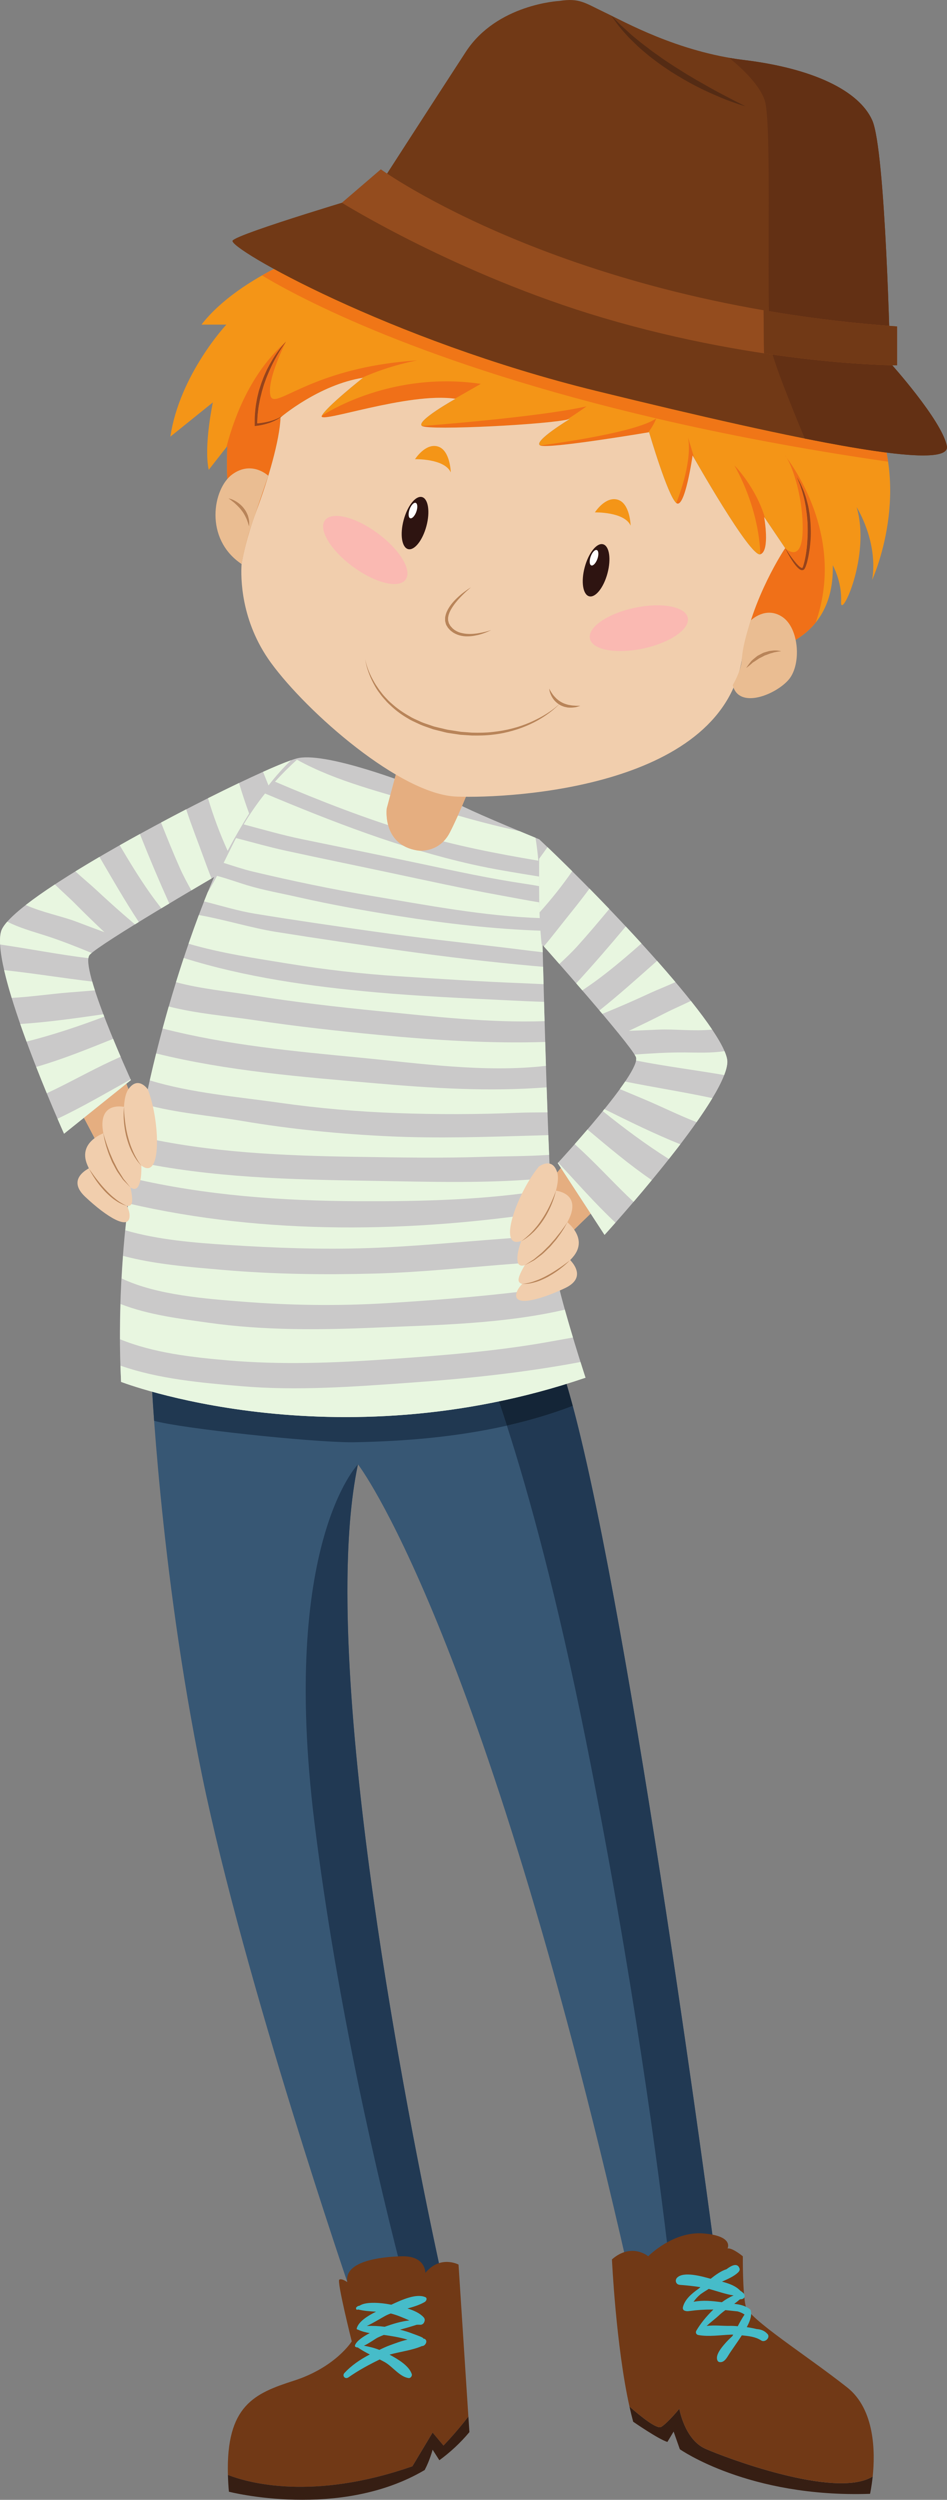 <?xml version="1.0" encoding="UTF-8" standalone="no"?>
<!-- Created with Inkscape (http://www.inkscape.org/) -->

<svg
   width="78.859mm"
   height="208.046mm"
   viewBox="0 0 78.859 208.046"
   version="1.1"
   id="svg1"
   inkscape:version="1.4.2 (f4327f4, 2025-05-13)"
   sodipodi:docname="boy7.svg"
   xmlns:inkscape="http://www.inkscape.org/namespaces/inkscape"
   xmlns:sodipodi="http://sodipodi.sourceforge.net/DTD/sodipodi-0.dtd"
   xmlns="http://www.w3.org/2000/svg"
   xmlns:svg="http://www.w3.org/2000/svg">
  <rect x="0" y="0" width="78.859" height="208.046" fill="#808080" stroke="none"/>
  <sodipodi:namedview
     id="namedview1"
     pagecolor="#ffffff"
     bordercolor="#000000"
     borderopacity="0.25"
     inkscape:showpageshadow="2"
     inkscape:pageopacity="0.0"
     inkscape:pagecheckerboard="0"
     inkscape:deskcolor="#d1d1d1"
     inkscape:document-units="mm"
     inkscape:zoom="1.2275954"
     inkscape:cx="-214.23997"
     inkscape:cy="198.76256"
     inkscape:window-width="2880"
     inkscape:window-height="1676"
     inkscape:window-x="-12"
     inkscape:window-y="-12"
     inkscape:window-maximized="1"
     inkscape:current-layer="layer1" />
  <defs
     id="defs1">
    <clipPath
       clipPathUnits="userSpaceOnUse"
       id="clipPath119">
      <path
         d="m 2429.58,8528.87 v 0 l -1.54,4.27 c 7.66,35.49 -15.79,67.53 -15.79,67.53 10.47,20.59 15.22,39.01 16.15,55.3 95.03,81.21 245.93,222.7 239.94,298.46 -6.68,84.06 -297.09,299.7 -435.14,397.71 -1.96,12.33 -3.87,24.38 -5.72,36.02 -4.67,29.42 -8.97,56.5 -12.82,80.63 v 0 c 0,0 399.66,-281.36 528.14,-436.13 0,0 44.89,-42.39 44.81,-102.96 0,-4.99 -0.32,-10.11 -0.98,-15.34 -8.76,-68.62 -357.05,-385.49 -357.05,-385.49"
         transform="translate(0,2.5000001e-4)"
         id="path119" />
    </clipPath>
    <clipPath
       clipPathUnits="userSpaceOnUse"
       id="clipPath299">
      <path
         d="m 6622.23,11070.3 c 4.28,3.8 8.4,7.9 12.38,12.2 -0.48,-0.6 -0.96,-1.2 -1.45,-1.8 -3.23,-3.4 -6.57,-6.6 -10.01,-9.8 -0.22,-0.1 -0.44,-0.3 -0.66,-0.4 l -0.26,-0.2"
         transform="translate(0,2.5000001e-4)"
         id="path299" />
    </clipPath>
  </defs>
  <g
     inkscape:label="图层 1"
     inkscape:groupmode="layer"
     id="layer1"
     transform="translate(-161.396,-233.892)">
    <path
       id="path2"
       d="m 173.983,348.121 c 0,0 0.69,16.23 4.23,33.494 3.539,17.266 12.345,42.907 12.345,42.907 l 7.683,-0.95 c 0,0 -11.05,-48.906 -7.037,-67.811 0,0 10.23,13.155 22.402,66.595 0,0 3.625,0.783 7.251,-1.462 0,0 -7.597,-57.494 -12.604,-72.859 l -34.27,0.086"
       style="fill:#375774;fill-opacity:1;fill-rule:nonzero;stroke:none;stroke-width:0.035" />
    <path
       id="path3"
       d="m 195.122,423.956 c -2.134,-8.169 -5.645,-22.974 -7.544,-38.41 -2.85,-23.176 3.625,-29.785 3.625,-29.785 -0.617,2.908 -0.878,6.525 -0.878,10.565 0.002,22.227 7.915,57.246 7.915,57.246 v 0 l -3.118,0.385"
       style="fill:#213953;fill-opacity:1;fill-rule:nonzero;stroke:none;stroke-width:0.035" />
    <path
       id="path4"
       d="m 220.838,420.905 c 0.006,-0.004 0.012,-0.007 0.018,-0.011 v 0 c -0.006,0.004 -0.012,0.007 -0.018,0.011"
       style="fill:#8ea4b2;fill-opacity:1;fill-rule:nonzero;stroke:none;stroke-width:0.035" />
    <path
       id="path5"
       d="m 217.151,422.308 c -0.896,-7.697 -3.026,-23.962 -6.998,-43.728 -2.37,-11.792 -4.677,-20.232 -6.546,-26.04 1.867,-0.422 3.703,-0.961 5.484,-1.641 4.973,18.584 11.766,69.996 11.766,69.996 -0.006,0.004 -0.012,0.007 -0.018,0.011 -1.286,0.792 -2.566,1.201 -3.688,1.403 m -8.065,-71.428 c -0.173,-0.643 -0.344,-1.251 -0.513,-1.815 l 3.6e-4,-3.5e-4 c 0.169,0.564 0.339,1.168 0.512,1.815"
       style="fill:#213953;fill-opacity:1;fill-rule:nonzero;stroke:none;stroke-width:0.035" />
    <path
       id="path6"
       d="m 167.848,325.973 c -0.007,-0.142 2.075,3.889 2.075,3.889 l 2.722,-3.889 -0.93,-2.412 -3.867,2.412"
       style="fill:#eabd92;fill-opacity:1;fill-rule:nonzero;stroke:none;stroke-width:0.035" />
    <path
       id="path7"
       d="m 169.923,329.863 c 0,0 -0.925,-1.792 -1.54,-2.944 l 3.534,-2.835 0.728,1.889 -2.722,3.889"
       style="fill:#e5ae80;fill-opacity:1;fill-rule:nonzero;stroke:none;stroke-width:0.035" />
    <path
       id="path8"
       d="m 174.231,352.14 v 0 c -0.078,-1.02 -0.131,-1.817 -0.168,-2.423 0.002,7.1e-4 0.005,10e-4 0.006,0.002 0.038,0.637 0.091,1.452 0.162,2.421 m 34.86,-1.241 c -0.002,-0.006 -0.004,-0.012 -0.005,-0.018 0.001,0.006 0.003,0.012 0.005,0.018 v 0"
       style="fill:#8ca1ad;fill-opacity:1;fill-rule:nonzero;stroke:none;stroke-width:0.035" />
    <path
       id="path9"
       d="m 190.689,353.924 c -3.505,-3.5e-4 -14.255,-1.161 -16.459,-1.785 -0.071,-0.969 -0.123,-1.784 -0.162,-2.421 3.121,0.867 8.864,2.11 16.125,2.11 3.873,0 8.177,-0.353 12.747,-1.307 0.215,0.634 0.437,1.306 0.666,2.018 -4.154,0.94 -8.464,1.305 -12.675,1.383 -0.077,10e-4 -0.157,0.002 -0.242,0.002"
       style="fill:#203851;fill-opacity:1;fill-rule:nonzero;stroke:none;stroke-width:0.035" />
    <path
       id="path10"
       d="m 203.607,352.54 c -0.229,-0.711 -0.451,-1.384 -0.666,-2.018 1.838,-0.383 3.719,-0.864 5.632,-1.457 0.168,0.564 0.339,1.171 0.513,1.815 0.001,0.006 0.003,0.012 0.005,0.018 -1.781,0.681 -3.617,1.219 -5.484,1.641"
       style="fill:#142537;fill-opacity:1;fill-rule:nonzero;stroke:none;stroke-width:0.035" />
    <path
       id="path11"
       d="m 207.823,340.524 c -0.602,-2.629 -1.138,-23.437 -1.266,-28.787 -0.21,-2.661 -0.3,-5.33 -0.26,-7.994 -3.689,-1.515 -6.659,-2.799 -7.021,-3.105 -0.973,-0.821 -3.54,-1.398 -3.54,-1.398 0,0 -6.927,-2.72 -9.453,-2.267 -2.524,0.455 -23.889,11.266 -24.795,14.438 -0.908,3.173 5.242,16.834 5.242,16.834 l 5.569,-4.467 c 0,0 -4.337,-9.454 -3.431,-10.425 0.906,-0.971 10.36,-6.474 10.36,-6.474 0,0 -8.871,19.66 -7.749,42.02 0,0 17.611,6.818 38.675,-0.347 0,0 -1.641,-5.006 -2.33,-8.029"
       style="fill:#cac9c9;fill-opacity:1;fill-rule:nonzero;stroke:none;stroke-width:0.035" />
    <path
       id="path12"
       d="m 205.989,303.617 c -0.455,-0.188 -0.903,-0.372 -1.332,-0.552 -0.101,-0.023 -0.203,-0.048 -0.304,-0.069 -2.519,-0.553 -4.978,-1.247 -7.436,-2.021 -3.637,-1.145 -7.44,-2.003 -10.795,-3.857 -0.645,0.59 -1.255,1.196 -1.825,1.83 3.783,1.616 7.623,3.109 11.564,4.29 3.436,1.029 6.848,1.69 10.362,2.284 -0.057,-0.637 -0.13,-1.274 -0.234,-1.906"
       style="fill:#e8f6e0;fill-opacity:1;fill-rule:nonzero;stroke:none;stroke-width:0.035" />
    <path
       id="path13"
       d="m 206.424,309.012 c -1.165,-0.189 -2.33,-0.418 -3.486,-0.628 -2.999,-0.545 -5.973,-1.2 -8.954,-1.833 -2.949,-0.628 -5.901,-1.229 -8.843,-1.871 -1.377,-0.301 -2.729,-0.689 -4.087,-1.04 -0.018,0.032 -0.038,0.064 -0.054,0.096 -0.334,0.649 -0.654,1.312 -0.981,1.97 0.807,0.251 1.609,0.529 2.438,0.725 3.283,0.779 6.589,1.472 9.919,2.028 4.477,0.748 9.369,1.694 14.122,1.846 -0.029,-0.43 -0.052,-0.861 -0.074,-1.293"
       style="fill:#e8f6e0;fill-opacity:1;fill-rule:nonzero;stroke:none;stroke-width:0.035" />
    <path
       id="path14"
       d="m 206.546,311.353 c -3.992,-0.134 -7.958,-0.589 -11.945,-1.22 -2.816,-0.446 -5.624,-0.949 -8.407,-1.581 -1.404,-0.319 -2.849,-0.571 -4.23,-0.989 -0.818,-0.248 -1.651,-0.556 -2.496,-0.777 -0.244,0.464 -0.503,0.92 -0.776,1.364 -0.093,0.228 -0.192,0.477 -0.304,0.761 1.413,0.353 2.819,0.792 4.227,1.022 3.286,0.54 6.586,1.014 9.885,1.481 3.569,0.506 7.144,0.897 10.722,1.32 1.052,0.123 2.195,0.282 3.369,0.409 -0.017,-0.733 -0.034,-1.342 -0.044,-1.79"
       style="fill:#e8f6e0;fill-opacity:1;fill-rule:nonzero;stroke:none;stroke-width:0.035" />
    <path
       id="path15"
       d="m 182.411,316.727 c 3.508,0.561 7.035,0.969 10.569,1.318 4.464,0.44 9.164,0.988 13.764,0.833 -0.015,-0.553 -0.03,-1.09 -0.045,-1.609 -0.971,-0.026 -1.947,-0.075 -2.923,-0.122 -3.716,-0.179 -7.445,-0.341 -11.152,-0.674 -5.245,-0.472 -10.813,-1.24 -15.928,-2.853 -0.21,0.633 -0.424,1.307 -0.644,2.015 2.072,0.558 4.303,0.762 6.36,1.093"
       style="fill:#e8f6e0;fill-opacity:1;fill-rule:nonzero;stroke:none;stroke-width:0.035" />
    <path
       id="path16"
       d="m 184.662,325.667 c 3.26,0.464 6.53,0.747 9.82,0.863 3.337,0.117 6.669,0.113 10.005,-0.025 0.806,-0.034 1.649,-0.026 2.499,-0.038 -0.024,-0.694 -0.047,-1.39 -0.072,-2.083 -4.743,0.373 -9.43,0.083 -14.292,-0.339 -6.097,-0.529 -12.269,-1.009 -18.222,-2.481 -0.182,0.726 -0.358,1.476 -0.53,2.241 3.393,1.047 7.459,1.386 10.791,1.861"
       style="fill:#e8f6e0;fill-opacity:1;fill-rule:nonzero;stroke:none;stroke-width:0.035" />
    <path
       id="path17"
       d="m 191.088,330.169 c 3.538,0.055 7.093,0.117 10.629,7.1e-4 1.658,-0.054 3.538,-0.038 5.405,-0.164 -0.022,-0.542 -0.043,-1.09 -0.065,-1.643 -0.36,0.012 -0.719,0.023 -1.081,0.032 -4.09,0.117 -8.16,0.257 -12.253,0.063 -4.085,-0.194 -8.119,-0.589 -12.152,-1.273 -2.65,-0.448 -5.5,-0.66 -8.135,-1.387 -0.18,0.867 -0.352,1.759 -0.516,2.666 5.946,1.36 12.06,1.611 18.168,1.706"
       style="fill:#e8f6e0;fill-opacity:1;fill-rule:nonzero;stroke:none;stroke-width:0.035" />
    <path
       id="path18"
       d="m 191.222,333.862 c 5.27,0.024 10.743,-0.095 16.024,-0.992 -0.017,-0.313 -0.031,-0.629 -0.043,-0.954 -4.98,0.509 -10.111,0.322 -14.984,0.248 -6.566,-0.1 -13.215,-0.253 -19.651,-1.621 -0.074,0.459 -0.14,0.931 -0.208,1.401 6.167,1.444 12.53,1.892 18.864,1.918"
       style="fill:#e8f6e0;fill-opacity:1;fill-rule:nonzero;stroke:none;stroke-width:0.035" />
    <path
       id="path19"
       d="m 180.358,337.499 c 3.906,0.255 7.83,0.397 11.742,0.263 3.709,-0.127 7.391,-0.494 11.09,-0.77 1.411,-0.106 2.846,-0.211 4.252,-0.434 -0.036,-0.58 -0.074,-1.203 -0.104,-1.864 -11.613,1.807 -23.851,2.001 -35.26,-0.646 -0.092,0.736 -0.171,1.481 -0.247,2.234 2.756,0.805 5.809,1.041 8.528,1.219"
       style="fill:#e8f6e0;fill-opacity:1;fill-rule:nonzero;stroke:none;stroke-width:0.035" />
    <path
       id="path20"
       d="m 181.571,342.22 c 4.006,0.318 8.022,0.37 12.035,0.127 3.686,-0.224 7.383,-0.51 11.05,-0.946 1.068,-0.127 2.171,-0.266 3.263,-0.469 -0.034,-0.138 -0.068,-0.276 -0.097,-0.408 -0.077,-0.333 -0.151,-0.962 -0.226,-1.81 -1.021,0.149 -2.057,0.254 -3.101,0.332 -3.966,0.295 -7.923,0.733 -11.902,0.838 -4.25,0.112 -8.535,0.058 -12.772,-0.316 -2.648,-0.231 -5.518,-0.449 -8.177,-1.155 -0.047,0.621 -0.083,1.25 -0.117,1.878 2.934,1.406 7.197,1.704 10.045,1.93"
       style="fill:#e8f6e0;fill-opacity:1;fill-rule:nonzero;stroke:none;stroke-width:0.035" />
    <path
       id="path21"
       d="m 180.315,347.106 c 4.492,0.388 8.95,0.216 13.441,-0.096 4.583,-0.316 9.213,-0.679 13.738,-1.515 0.523,-0.096 1.064,-0.189 1.613,-0.289 -0.223,-0.742 -0.458,-1.537 -0.676,-2.317 -5.137,1.192 -10.719,1.276 -15.737,1.492 -4.624,0.202 -9.337,0.246 -13.928,-0.404 -2.292,-0.322 -5.002,-0.644 -7.33,-1.559 -0.031,0.97 -0.045,1.948 -0.045,2.933 2.794,1.144 6.037,1.504 8.925,1.753"
       style="fill:#e8f6e0;fill-opacity:1;fill-rule:nonzero;stroke:none;stroke-width:0.035" />
    <path
       id="path22"
       d="m 209.513,347.287 c -4.615,0.859 -9.299,1.348 -13.981,1.68 -4.68,0.333 -9.394,0.689 -14.081,0.287 -3.259,-0.278 -6.834,-0.589 -10.023,-1.706 0.013,0.449 0.029,0.898 0.05,1.351 0,0 17.611,6.818 38.675,-0.347 0,0 -0.169,-0.513 -0.417,-1.306 -0.077,0.013 -0.149,0.03 -0.223,0.041"
       style="fill:#e8f6e0;fill-opacity:1;fill-rule:nonzero;stroke:none;stroke-width:0.035" />
    <path
       id="path23"
       d="m 191.447,321.922 c 4.906,0.469 10.325,1.262 15.41,0.675 -0.021,-0.672 -0.041,-1.339 -0.061,-1.988 -4.568,0.138 -9.114,-0.141 -13.754,-0.578 -3.498,-0.332 -6.996,-0.718 -10.471,-1.241 -2.3,-0.345 -4.808,-0.537 -7.125,-1.135 -0.169,0.592 -0.338,1.208 -0.51,1.835 5.401,1.383 10.965,1.898 16.512,2.431"
       style="fill:#e8f6e0;fill-opacity:1;fill-rule:nonzero;stroke:none;stroke-width:0.035" />
    <path
       id="path24"
       d="m 185.417,314.092 c 3.042,0.497 6.101,0.851 9.175,1.049 3.383,0.216 6.767,0.441 10.154,0.572 0.628,0.025 1.268,0.058 1.913,0.086 -0.014,-0.51 -0.027,-0.995 -0.037,-1.446 -0.28,-0.024 -0.561,-0.049 -0.836,-0.072 -3.608,-0.327 -7.215,-0.752 -10.804,-1.254 -3.542,-0.494 -7.078,-1.018 -10.609,-1.579 -2.062,-0.331 -4.266,-1.023 -6.418,-1.403 -0.259,0.692 -0.55,1.496 -0.858,2.388 2.711,0.796 5.638,1.222 8.321,1.661"
       style="fill:#e8f6e0;fill-opacity:1;fill-rule:nonzero;stroke:none;stroke-width:0.035" />
    <path
       id="path25"
       d="m 206.316,306.847 c -1.882,-0.307 -3.768,-0.599 -5.634,-1.021 -5.962,-1.345 -11.607,-3.544 -17.215,-5.894 -0.645,0.805 -1.235,1.659 -1.778,2.57 1.617,0.431 3.226,0.894 4.863,1.232 3.294,0.68 6.588,1.345 9.876,2.04 2.923,0.621 5.852,1.258 8.81,1.691 0.372,0.054 0.748,0.12 1.121,0.189 -0.012,-0.27 -0.026,-0.54 -0.043,-0.809"
       style="fill:#e8f6e0;fill-opacity:1;fill-rule:nonzero;stroke:none;stroke-width:0.035" />
    <path
       id="path26"
       d="m 183.756,299.262 c 0.577,-0.745 1.197,-1.451 1.879,-2.098 -0.561,0.195 -1.363,0.529 -2.333,0.965 0.149,0.378 0.301,0.757 0.454,1.133"
       style="fill:#e8f6e0;fill-opacity:1;fill-rule:nonzero;stroke:none;stroke-width:0.035" />
    <path
       id="path27"
       d="m 180.353,304.7 c 0.34,-0.636 0.692,-1.268 1.057,-1.891 0.237,-0.408 0.484,-0.811 0.733,-1.212 -0.309,-0.833 -0.584,-1.686 -0.845,-2.541 -0.805,0.385 -1.674,0.812 -2.58,1.265 0.431,1.465 0.985,2.948 1.634,4.378"
       style="fill:#e8f6e0;fill-opacity:1;fill-rule:nonzero;stroke:none;stroke-width:0.035" />
    <path
       id="path28"
       d="m 176.365,306.112 c 0.286,0.645 0.622,1.265 0.965,1.882 0.773,-0.459 1.381,-0.815 1.683,-0.991 -0.208,-0.51 -0.403,-1.027 -0.588,-1.54 -0.51,-1.42 -1.066,-2.802 -1.526,-4.216 -0.687,0.356 -1.388,0.724 -2.093,1.101 0.5,1.264 1.007,2.522 1.559,3.764"
       style="fill:#e8f6e0;fill-opacity:1;fill-rule:nonzero;stroke:none;stroke-width:0.035" />
    <path
       id="path29"
       d="m 173.864,308.189 c 0.309,0.44 0.636,0.869 0.963,1.296 0.225,-0.135 0.448,-0.268 0.665,-0.398 -0.863,-1.913 -1.674,-3.834 -2.447,-5.785 -0.564,0.31 -1.125,0.623 -1.681,0.938 0.793,1.342 1.604,2.677 2.499,3.949"
       style="fill:#e8f6e0;fill-opacity:1;fill-rule:nonzero;stroke:none;stroke-width:0.035" />
    <path
       id="path30"
       d="m 169.344,307.894 c 0.757,0.702 1.517,1.396 2.296,2.075 0.329,0.285 0.66,0.57 0.995,0.855 0.106,-0.067 0.212,-0.133 0.318,-0.199 -1.158,-1.762 -2.208,-3.59 -3.274,-5.418 -0.692,0.406 -1.361,0.809 -2.005,1.206 0.593,0.549 1.221,1.064 1.67,1.481"
       style="fill:#e8f6e0;fill-opacity:1;fill-rule:nonzero;stroke:none;stroke-width:0.035" />
    <path
       id="path31"
       d="m 167.767,310.604 c 0.773,0.298 1.55,0.581 2.325,0.87 -0.818,-0.771 -1.626,-1.551 -2.406,-2.341 -0.541,-0.546 -1.151,-1.075 -1.722,-1.635 -0.923,0.606 -1.744,1.183 -2.425,1.715 1.381,0.619 3.056,0.941 4.228,1.391"
       style="fill:#e8f6e0;fill-opacity:1;fill-rule:nonzero;stroke:none;stroke-width:0.035" />
    <path
       id="path32"
       d="m 168.756,313.637 c 0.018,-0.126 0.054,-0.222 0.111,-0.284 0.038,-0.042 0.096,-0.093 0.165,-0.15 -1.282,-0.523 -2.567,-1.038 -3.889,-1.46 -1.028,-0.328 -2.15,-0.638 -3.144,-1.145 -0.268,0.306 -0.448,0.581 -0.512,0.812 -0.083,0.285 -0.104,0.655 -0.083,1.089 2.454,0.357 4.894,0.839 7.352,1.137"
       style="fill:#e8f6e0;fill-opacity:1;fill-rule:nonzero;stroke:none;stroke-width:0.035" />
    <path
       id="path33"
       d="m 167.176,316.486 c 0.707,-0.058 1.415,-0.113 2.125,-0.17 -0.083,-0.253 -0.159,-0.499 -0.225,-0.733 -2.449,-0.288 -4.883,-0.689 -7.336,-0.953 0.166,0.716 0.381,1.499 0.631,2.312 1.604,-0.088 3.195,-0.326 4.804,-0.457"
       style="fill:#e8f6e0;fill-opacity:1;fill-rule:nonzero;stroke:none;stroke-width:0.035" />
    <path
       id="path34"
       d="m 170.079,318.503 c -0.025,-0.067 -0.05,-0.133 -0.075,-0.2 -2.302,0.334 -4.625,0.659 -6.922,0.812 0.169,0.488 0.347,0.977 0.525,1.462 2.154,-0.54 4.342,-1.27 6.472,-2.074"
       style="fill:#e8f6e0;fill-opacity:1;fill-rule:nonzero;stroke:none;stroke-width:0.035" />
    <path
       id="path35"
       d="m 170.682,322.189 c 0.252,-0.117 0.507,-0.232 0.762,-0.348 -0.194,-0.451 -0.408,-0.955 -0.627,-1.49 -2.118,0.849 -4.236,1.708 -6.406,2.336 0.306,0.781 0.604,1.519 0.881,2.191 1.819,-0.847 3.598,-1.861 5.39,-2.69"
       style="fill:#e8f6e0;fill-opacity:1;fill-rule:nonzero;stroke:none;stroke-width:0.035" />
    <path
       id="path36"
       d="m 166.185,326.997 c 0.334,0.78 0.544,1.248 0.544,1.248 l 5.569,-4.467 -0.024,-0.053 c -2.022,1.116 -4.016,2.302 -6.089,3.272"
       style="fill:#e8f6e0;fill-opacity:1;fill-rule:nonzero;stroke:none;stroke-width:0.035" />
    <path
       id="path37"
       d="m 194.83,296.584 -1.23,4.597 c 0,0 -0.388,3.043 2.591,3.495 0,0 1.747,0.261 2.654,-1.487 0.906,-1.75 2.071,-4.792 2.071,-4.792 l -6.086,-1.813"
       style="fill:#eabd92;fill-opacity:1;fill-rule:nonzero;stroke:none;stroke-width:0.035" />
    <path
       id="path38"
       d="m 196.436,304.69 c -0.037,0 -0.07,-7.1e-4 -0.099,-0.002 -0.093,-0.004 -0.146,-0.012 -0.146,-0.012 -0.482,-0.073 -0.875,-0.214 -1.196,-0.398 -1.256,-0.721 -1.411,-2.113 -1.411,-2.756 0,-0.211 0.017,-0.341 0.017,-0.341 l 1.23,-4.597 6.086,1.813 c 0,0 -0.672,1.754 -1.392,3.365 -0.228,0.51 -0.461,1.006 -0.679,1.428 -0.154,0.297 -0.332,0.536 -0.522,0.727 -0.671,0.679 -1.487,0.773 -1.887,0.773"
       style="fill:#e5ae80;fill-opacity:1;fill-rule:nonzero;stroke:none;stroke-width:0.035" />
    <path
       id="path39"
       d="m 169.234,330.924 c 0,0 -2.534,0.882 -0.75,2.564 1.785,1.684 3.768,2.923 3.703,1.511 -0.063,-1.412 -2.953,-4.075 -2.953,-4.075"
       style="fill:#f1cead;fill-opacity:1;fill-rule:nonzero;stroke:none;stroke-width:0.035" />
    <path
       id="path40"
       d="m 170.442,328.051 c 0,0 -2.677,0.69 -1.769,2.806 0.906,2.114 3.276,3.991 3.673,3.231 0.401,-0.758 -1.404,-5.797 -1.904,-6.037"
       style="fill:#f1cead;fill-opacity:1;fill-rule:nonzero;stroke:none;stroke-width:0.035" />
    <path
       id="path41"
       d="m 171.996,326.066 c 0,0 -1.985,-0.605 -2.071,1.294 -0.087,1.9 2.243,6.518 2.979,5.265 0.733,-1.252 -0.216,-5.74 -0.908,-6.56"
       style="fill:#f1cead;fill-opacity:1;fill-rule:nonzero;stroke:none;stroke-width:0.035" />
    <path
       id="path42"
       d="m 173.7,324.549 c 0,0 -0.797,-1.171 -1.616,0 -0.822,1.171 -0.216,5.702 1.295,6.48 1.51,0.778 1.289,-4.026 0.322,-6.48"
       style="fill:#f1cead;fill-opacity:1;fill-rule:nonzero;stroke:none;stroke-width:0.035" />
    <path
       id="path43"
       d="m 171.724,326.007 c 0,0 -0.006,0.328 0.041,0.815 0.047,0.486 0.129,1.133 0.307,1.759 0.086,0.313 0.182,0.624 0.302,0.903 0.112,0.282 0.236,0.539 0.356,0.75 0.119,0.214 0.223,0.389 0.31,0.503 0.081,0.119 0.127,0.186 0.127,0.186 0,0 -0.052,-0.063 -0.144,-0.174 -0.097,-0.107 -0.225,-0.267 -0.356,-0.477 -0.072,-0.101 -0.133,-0.221 -0.201,-0.345 -0.072,-0.122 -0.137,-0.257 -0.196,-0.399 -0.126,-0.282 -0.23,-0.598 -0.32,-0.914 -0.173,-0.637 -0.244,-1.295 -0.257,-1.79 -0.013,-0.492 0.031,-0.818 0.031,-0.818"
       style="fill:#b88459;fill-opacity:1;fill-rule:nonzero;stroke:none;stroke-width:0.035" />
    <path
       id="path44"
       d="m 170.004,328.208 c 0,0 0.073,0.31 0.228,0.762 0.065,0.228 0.176,0.485 0.273,0.766 0.048,0.141 0.117,0.279 0.176,0.423 0.065,0.142 0.12,0.293 0.192,0.431 0.151,0.279 0.273,0.575 0.439,0.822 0.079,0.124 0.156,0.244 0.228,0.361 0.077,0.113 0.131,0.233 0.216,0.318 0.3,0.371 0.498,0.619 0.498,0.619 0,0 -0.221,-0.231 -0.556,-0.574 -0.09,-0.084 -0.151,-0.201 -0.234,-0.309 -0.081,-0.114 -0.162,-0.233 -0.25,-0.356 -0.171,-0.249 -0.3,-0.543 -0.459,-0.823 -0.07,-0.143 -0.122,-0.295 -0.187,-0.441 -0.058,-0.147 -0.122,-0.288 -0.169,-0.43 -0.093,-0.286 -0.183,-0.551 -0.237,-0.786 -0.063,-0.231 -0.099,-0.429 -0.124,-0.566 -0.029,-0.137 -0.036,-0.215 -0.036,-0.215"
       style="fill:#b88459;fill-opacity:1;fill-rule:nonzero;stroke:none;stroke-width:0.035" />
    <path
       id="path45"
       d="m 168.811,331.156 c 0,0 0.155,0.235 0.405,0.575 0.252,0.34 0.593,0.785 0.98,1.189 0.188,0.206 0.39,0.399 0.588,0.571 0.201,0.168 0.393,0.316 0.568,0.434 0.182,0.104 0.327,0.203 0.442,0.247 0.111,0.053 0.176,0.083 0.176,0.083 0,0 -0.067,-0.023 -0.185,-0.062 -0.119,-0.035 -0.279,-0.109 -0.471,-0.205 -0.183,-0.11 -0.395,-0.242 -0.602,-0.41 -0.205,-0.171 -0.415,-0.363 -0.611,-0.569 -0.19,-0.21 -0.376,-0.427 -0.534,-0.638 -0.162,-0.211 -0.295,-0.421 -0.41,-0.598 -0.225,-0.361 -0.345,-0.616 -0.345,-0.616"
       style="fill:#b88459;fill-opacity:1;fill-rule:nonzero;stroke:none;stroke-width:0.035" />
    <path
       id="path46"
       d="m 233.769,267.554 c -3.8,-6.904 -11.136,-12.344 -22.189,-13.469 0,0 3.713,-0.085 5.872,0.519 0,0 -8.72,-6.301 -17.87,-2.762 0,0 -4.921,-1.64 -8.115,0.173 0,0 3.972,-0.085 4.834,0.953 0,0 -3.531,-0.332 -7.769,1.464 0,0 -7.079,2.247 -10.36,6.477 h 2.073 c 0,0 -3.885,4.145 -4.664,9.324 l 3.54,-2.85 c 0,0 -0.776,3.627 -0.343,5.609 l 1.553,-1.983 c 0,0 -0.345,5.955 1.208,9.493 0,0 -0.014,0.123 -0.029,0.332 0.011,-0.078 0.286,-1.898 1.236,-4.431 0.973,-2.589 1.942,-5.891 2.007,-7.768 0,0 3.174,-2.72 6.864,-3.302 0,0 -3.108,2.459 -3.433,3.171 -0.165,0.363 1.704,-0.166 4.1,-0.691 2.306,-0.508 5.099,-1.02 7.037,-0.73 0,0 -3.367,1.877 -2.785,2.265 0.585,0.388 10.748,-0.131 12.302,-0.582 0,0 -3.107,1.877 -2.459,2.201 0.647,0.321 9.065,-1.101 9.065,-1.101 0,0 1.552,5.306 2.265,5.891 0.712,0.582 1.359,-3.958 1.359,-3.958 0,0 4.792,8.488 5.633,8.23 0.842,-0.258 0.325,-3.108 0.325,-3.108 l 1.749,2.589 c 0,0 -2.809,4.166 -3.541,8.848 0,0 7.682,0.088 7.51,-7.422 0,0 0.776,1.383 0.69,3.023 -0.086,1.637 2.505,-3.799 1.296,-7.856 0,0 1.812,2.847 1.294,6.043 0,0 3.539,-7.684 -0.258,-14.591"
       style="fill:#f49517;fill-opacity:1;fill-rule:nonzero;stroke:none;stroke-width:0.035" />
    <path
       id="path47"
       d="m 185.209,262.329 c -0.372,0.504 -0.693,1.037 -0.984,1.584 -0.146,0.275 -0.277,0.557 -0.403,0.84 -0.123,0.282 -0.246,0.568 -0.345,0.861 -0.112,0.286 -0.191,0.586 -0.279,0.882 -0.065,0.303 -0.16,0.593 -0.205,0.903 -0.067,0.3 -0.102,0.607 -0.135,0.914 -0.037,0.307 -0.031,0.614 -0.058,0.924 l -0.101,-0.095 c 0.378,-0.021 0.763,-0.088 1.136,-0.183 0.183,-0.053 0.37,-0.106 0.546,-0.187 0.186,-0.06 0.345,-0.169 0.521,-0.261 -0.16,0.113 -0.313,0.243 -0.492,0.321 -0.173,0.099 -0.358,0.169 -0.541,0.243 -0.376,0.123 -0.758,0.215 -1.16,0.261 l -0.102,0.011 0.001,-0.106 c 0.004,-0.314 -0.012,-0.635 0.024,-0.945 0.025,-0.318 0.055,-0.631 0.117,-0.942 0.045,-0.314 0.126,-0.617 0.201,-0.924 0.099,-0.3 0.183,-0.603 0.304,-0.9 0.106,-0.296 0.239,-0.582 0.368,-0.868 0.144,-0.282 0.295,-0.557 0.457,-0.826 0.323,-0.54 0.697,-1.051 1.127,-1.506"
       style="fill:#98561a;fill-opacity:1;fill-rule:nonzero;stroke:none;stroke-width:0.035" />
    <path
       id="path48"
       d="m 226.777,279.51 c 0,0 0.087,0.134 0.244,0.367 0.155,0.229 0.387,0.561 0.692,0.917 0.079,0.088 0.163,0.18 0.258,0.258 0.085,0.074 0.223,0.141 0.242,0.099 l 0.031,-0.042 0.035,-0.099 c 0.029,-0.067 0.04,-0.131 0.06,-0.198 0.034,-0.131 0.072,-0.275 0.101,-0.42 0.119,-0.579 0.187,-1.21 0.205,-1.841 0.017,-0.318 0.017,-0.635 0.007,-0.945 -0.007,-0.314 -0.038,-0.617 -0.069,-0.914 -0.045,-0.293 -0.068,-0.579 -0.127,-0.847 -0.047,-0.265 -0.102,-0.519 -0.171,-0.744 -0.057,-0.233 -0.125,-0.441 -0.189,-0.624 -0.055,-0.187 -0.115,-0.346 -0.174,-0.473 -0.106,-0.258 -0.165,-0.406 -0.165,-0.406 0,0 0.074,0.141 0.212,0.388 0.07,0.12 0.144,0.275 0.218,0.455 0.08,0.18 0.172,0.385 0.239,0.617 0.08,0.226 0.151,0.48 0.216,0.748 0.074,0.268 0.119,0.561 0.168,0.861 0.036,0.3 0.07,0.61 0.083,0.928 0.018,0.318 0.025,0.642 0.013,0.963 -0.031,0.646 -0.112,1.291 -0.247,1.884 -0.033,0.148 -0.067,0.293 -0.117,0.434 -0.025,0.071 -0.047,0.148 -0.076,0.212 l -0.045,0.095 c -0.025,0.049 -0.047,0.081 -0.095,0.12 -0.101,0.074 -0.223,0.039 -0.286,0.004 -0.07,-0.039 -0.128,-0.081 -0.176,-0.131 -0.102,-0.092 -0.183,-0.191 -0.26,-0.286 -0.298,-0.388 -0.484,-0.744 -0.624,-0.988 -0.134,-0.247 -0.2,-0.392 -0.2,-0.392"
       style="fill:#98561a;fill-opacity:1;fill-rule:nonzero;stroke:none;stroke-width:0.035" />
    <path
       id="path49"
       d="m 195.735,439.153 1.685,-2.807 0.904,1.08 c 0,0 1.057,-1.083 2.075,-2.413 l -0.82,-12.652 c 0,0 -1.513,-0.818 -2.763,0.69 0,0 0.042,-1.421 -1.944,-1.38 -1.985,0.044 -4.834,0.46 -4.554,2.152 0,0 -0.453,-0.338 -0.669,-0.209 -0.216,0.129 1.038,5.138 1.038,5.138 0,0 -1.34,2.158 -4.837,3.278 -3.249,1.044 -5.64,2.053 -5.475,7.843 1.681,0.651 7.06,2.176 15.36,-0.719"
       style="fill:#713916;fill-opacity:1;fill-rule:nonzero;stroke:none;stroke-width:0.035" />
    <path
       id="path50"
       d="m 198.325,437.425 -0.904,-1.08 -1.685,2.807 c -8.299,2.895 -13.679,1.371 -15.36,0.719 0.012,0.439 0.038,0.9 0.081,1.394 0,0 9.228,2.374 16.303,-1.806 0.434,-0.812 0.66,-1.691 0.66,-1.691 l 0.563,0.877 c 0.892,-0.654 1.735,-1.422 2.503,-2.343 l -0.086,-1.291 c -1.018,1.33 -2.075,2.413 -2.075,2.413"
       style="fill:#361e13;fill-opacity:1;fill-rule:nonzero;stroke:none;stroke-width:0.035" />
    <path
       id="path51"
       d="m 220.123,437.685 c -1.727,-0.779 -2.158,-3.325 -2.158,-3.325 0,0 -0.951,1.166 -1.51,1.512 -0.349,0.213 -1.683,-0.855 -2.642,-1.697 0.097,0.439 0.2,0.863 0.309,1.264 0,0 2.117,1.467 2.85,1.683 l 0.518,-0.862 0.517,1.468 c 0,0 5.741,4.057 15.841,3.711 0,0 0.13,-0.574 0.22,-1.444 -3.069,1.921 -12.391,-1.612 -13.946,-2.311"
       style="fill:#361e13;fill-opacity:1;fill-rule:nonzero;stroke:none;stroke-width:0.035" />
    <path
       id="path52"
       d="m 231.949,432.59 c -3.322,-2.632 -8.2,-5.697 -8.459,-6.777 -0.26,-1.078 -0.237,-4.143 -0.237,-4.143 0,0 -0.885,-0.733 -1.274,-0.647 0,0 0.561,-1.037 -1.986,-1.252 -2.546,-0.218 -4.617,1.898 -4.617,1.898 0,0 -1.383,-1.165 -3.022,0.259 0,0 0.331,7.168 1.459,12.246 0.958,0.842 2.292,1.91 2.642,1.697 0.559,-0.346 1.51,-1.512 1.51,-1.512 0,0 0.431,2.546 2.158,3.325 1.555,0.699 10.878,4.231 13.946,2.311 0.207,-2 0.195,-5.57 -2.12,-7.406"
       style="fill:#713916;fill-opacity:1;fill-rule:nonzero;stroke:none;stroke-width:0.035" />
    <path
       id="path53"
       d="m 193.824,429.091 c -0.295,0.111 -0.568,0.237 -0.836,0.371 -0.261,-0.102 -0.531,-0.189 -0.82,-0.253 -0.101,-0.023 -0.277,-0.062 -0.466,-0.095 0.446,-0.207 0.941,-0.576 1.149,-0.679 0.166,-0.081 0.335,-0.153 0.506,-0.219 0.534,0.071 1.298,0.188 1.973,0.391 -0.524,0.114 -1.048,0.317 -1.505,0.484 z m -1.886,-1.621 c 0.588,-0.263 1.375,-0.767 1.665,-0.904 0.106,-0.049 0.216,-0.093 0.325,-0.136 0.549,0.133 1.052,0.359 1.559,0.581 -0.699,0.072 -1.364,0.284 -2.06,0.527 -0.492,-0.063 -0.996,-0.089 -1.489,-0.068 z m 4.68,1.062 c 0.212,-0.053 -0.663,-0.348 -0.813,-0.405 -0.358,-0.142 -0.726,-0.254 -1.099,-0.346 0.466,-0.131 0.928,-0.261 1.385,-0.411 0.107,-0.005 0.209,-0.006 0.313,0 0.126,0.006 0.252,-0.08 0.304,-0.193 l 0.021,-0.048 c 0.064,-0.142 0.045,-0.269 -0.058,-0.382 -0.308,-0.341 -0.809,-0.57 -1.343,-0.733 0.507,-0.138 1.001,-0.289 1.434,-0.539 0.138,-0.081 0.244,-0.323 0.047,-0.406 -0.757,-0.322 -1.947,0.22 -2.828,0.632 -0.08,-0.013 -0.162,-0.03 -0.236,-0.043 -0.458,-0.087 -1.828,-0.256 -2.385,0.114 l -0.081,0.026 c -0.058,0.005 -0.109,0.026 -0.156,0.079 l -0.025,0.014 c -0.041,0.029 -0.056,0.076 -0.054,0.12 v 0.003 c 0.001,0.061 0.038,0.116 0.116,0.103 l 0.021,-0.003 0.024,-0.014 0.005,-0.004 c 0.48,0.123 0.993,0.153 1.502,0.185 -0.675,0.332 -1.455,0.813 -1.608,1.384 -0.02,0.075 0.034,0.11 0.091,0.106 0.306,0.147 0.644,0.236 0.989,0.293 -0.54,0.28 -1.067,0.631 -1.219,0.992 -0.018,0.047 -0.024,0.111 0.023,0.145 0.055,0.04 0.121,0.056 0.198,0.057 0.322,0.222 0.659,0.41 1.003,0.584 -0.814,0.418 -1.566,0.948 -2.109,1.539 -0.223,0.243 0.063,0.554 0.329,0.368 0.843,-0.59 1.711,-1.057 2.605,-1.492 0.144,0.074 0.289,0.147 0.432,0.228 0.647,0.37 1.234,1.216 1.975,1.322 0.159,0.024 0.315,-0.181 0.266,-0.328 -0.234,-0.72 -1.21,-1.277 -1.843,-1.615 l -0.005,-0.004 0.029,-0.014 c 0.89,-0.246 1.832,-0.347 2.662,-0.703 0.157,0.008 0.306,-0.133 0.353,-0.287 l 0.005,-0.023 c 0.05,-0.168 -0.095,-0.345 -0.273,-0.3"
       style="fill:#46bcc9;fill-opacity:1;fill-rule:nonzero;stroke:none;stroke-width:0.035" />
    <path
       id="path54"
       d="m 220.237,427.467 c 0.351,-0.318 0.844,-0.701 0.982,-0.836 0.182,-0.178 0.381,-0.333 0.582,-0.48 0.072,0.007 0.146,0.015 0.217,0.022 0.238,0.028 0.517,0.053 0.801,0.084 0.217,0.062 0.413,0.147 0.578,0.262 -0.207,0.313 -0.394,0.639 -0.567,0.974 -0.234,-0.024 -0.473,-0.038 -0.723,-0.031 -0.439,0.012 -1.235,-0.075 -1.87,0.005 z m -1.089,-2.007 c 0.162,-0.239 0.363,-0.446 0.586,-0.634 0.231,-0.162 0.469,-0.31 0.682,-0.442 0.69,0.181 1.374,0.439 2.07,0.546 -0.327,0.134 -0.657,0.326 -0.98,0.565 -0.806,-0.109 -1.568,-0.189 -2.358,-0.036 z m 6.171,2.69 -0.059,-0.06 0.004,-0.004 -0.015,-0.008 c -0.198,-0.206 -0.485,-0.318 -0.774,-0.345 l -0.061,-0.004 c -0.211,-0.054 -0.424,-0.098 -0.637,-0.13 -0.067,-0.01 -0.132,-0.02 -0.196,-0.031 0.237,-0.434 0.424,-0.904 0.345,-1.308 l -0.001,-0.007 c 0,-0.067 -0.025,-0.133 -0.087,-0.181 -0.356,-0.277 -0.794,-0.385 -1.241,-0.435 l -0.061,-0.009 c 0.161,-0.117 0.318,-0.241 0.469,-0.373 0.099,-0.015 0.214,-0.009 0.298,-0.076 0.16,-0.124 0.119,-0.329 -0.012,-0.451 -0.077,-0.073 -0.151,-0.132 -0.241,-0.184 -0.381,-0.411 -0.959,-0.615 -1.533,-0.763 0.489,-0.219 0.992,-0.432 1.343,-0.767 0.085,-0.082 0.165,-0.203 0.12,-0.327 -0.17,-0.497 -0.648,-0.272 -1.087,0.06 -0.466,0.145 -0.927,0.486 -1.319,0.796 -0.683,-0.189 -2.285,-0.659 -2.812,-0.072 -0.099,0.11 -0.117,0.274 -0.047,0.403 0.107,0.192 0.3,0.173 0.497,0.191 0.509,0.044 1.003,0.092 1.505,0.175 -0.043,0.037 -0.085,0.076 -0.126,0.114 l -0.054,0.038 c -0.523,0.375 -1.118,0.859 -1.273,1.515 -0.028,0.11 0.016,0.245 0.134,0.287 0.168,0.059 0.238,0.055 0.416,0.032 0.642,-0.089 1.248,-0.126 1.893,-0.124 l 0.096,-0.002 c -0.599,0.574 -1.113,1.226 -1.422,1.765 -0.09,0.156 -0.002,0.33 0.165,0.359 0.876,0.158 1.835,0.002 2.718,-0.033 0.061,-0.004 0.126,0 0.189,0 -0.025,0.042 -0.049,0.083 -0.074,0.126 l -0.021,0.019 c -0.207,0.193 -0.407,0.386 -0.591,0.6 -0.268,0.308 -0.804,0.93 -0.641,1.374 0.035,0.097 0.102,0.159 0.208,0.169 0.401,0.043 0.618,-0.421 0.799,-0.7 0.188,-0.291 0.4,-0.577 0.596,-0.872 0.107,-0.151 0.203,-0.298 0.296,-0.439 0.043,-0.067 0.093,-0.142 0.144,-0.218 0.567,0.059 1.139,0.111 1.618,0.428 0.298,0.198 0.767,-0.225 0.537,-0.528"
       style="fill:#46bcc9;fill-opacity:1;fill-rule:nonzero;stroke:none;stroke-width:0.035" />
    <path
       id="path55"
       d="m 235.349,272.316 c -7.247,-1.048 -13.666,-2.286 -19.308,-3.602 0,0 0,0 0,0 0,0 -3.5e-4,0 -7.1e-4,0 -19.465,-4.54 -29.693,-10.015 -32.826,-11.899 0.334,-0.191 0.665,-0.37 0.989,-0.536 5.024,2.752 15.054,7.26 26.86,10.153 10.418,2.551 19.045,4.477 24.154,5.126 0.051,0.254 0.094,0.504 0.131,0.758"
       style="fill:#f07617;fill-opacity:1;fill-rule:nonzero;stroke:none;stroke-width:0.035" />
    <path
       id="path56"
       d="m 207.956,233.973 c 0,0 -5.18,0.258 -7.769,4.23 -2.589,3.972 -7.596,11.74 -7.596,11.74 0,0 -11.395,3.369 -11.826,3.972 -0.432,0.603 13.035,8.287 30.3,12.517 17.264,4.23 29.609,6.731 29.179,4.576 -0.433,-2.159 -4.717,-6.907 -4.717,-6.907 0,0 -0.376,-17.695 -1.499,-20.2 -1.122,-2.501 -5.007,-4.314 -10.618,-5.006 -5.611,-0.691 -10.014,-3.196 -11.656,-3.972 -1.638,-0.776 -2.094,-1.224 -3.797,-0.949"
       style="fill:#713916;fill-opacity:1;fill-rule:nonzero;stroke:none;stroke-width:0.035" />
    <path
       id="path57"
       d="m 240.225,271.272 c 0.032,-0.081 0.039,-0.169 0.018,-0.265 0.021,0.095 0.014,0.183 -0.018,0.265 m -17.038,-32.406 c -0.365,-0.049 -0.725,-0.102 -1.079,-0.166 -0.002,-0.004 -0.005,-0.004 -0.007,-0.007 0.358,0.064 0.719,0.123 1.086,0.173"
       style="fill:#dfd1c2;fill-opacity:1;fill-rule:nonzero;stroke:none;stroke-width:0.035" />
    <path
       id="path58"
       d="m 238.271,271.798 c -1.992,0 -5.404,-0.519 -9.858,-1.408 -1.142,-2.741 -2.501,-6.128 -2.785,-7.398 -0.524,-2.346 0.115,-18.644 -0.544,-20.719 -0.416,-1.302 -1.867,-2.671 -2.976,-3.574 0.354,0.064 0.714,0.116 1.079,0.166 0.074,0.011 0.148,0.018 0.222,0.028 5.611,0.691 9.496,2.505 10.618,5.006 1.122,2.505 1.499,20.2 1.499,20.2 0,0 4.284,4.748 4.717,6.907 v 0 c 0.021,0.095 0.014,0.183 -0.018,0.265 -0.148,0.356 -0.821,0.526 -1.954,0.526"
       style="fill:#633014;fill-opacity:1;fill-rule:nonzero;stroke:none;stroke-width:0.035" />
    <path
       id="path59"
       d="m 223.472,242.736 c 0,0 -0.207,-0.053 -0.561,-0.169 -0.354,-0.123 -0.865,-0.289 -1.456,-0.54 -0.59,-0.254 -1.284,-0.543 -1.996,-0.917 -0.719,-0.36 -1.46,-0.794 -2.188,-1.252 -0.352,-0.243 -0.718,-0.473 -1.055,-0.727 -0.34,-0.254 -0.678,-0.497 -0.983,-0.762 -0.308,-0.261 -0.611,-0.504 -0.87,-0.769 -0.263,-0.261 -0.524,-0.494 -0.738,-0.734 -0.442,-0.473 -0.775,-0.893 -0.99,-1.199 -0.223,-0.303 -0.342,-0.48 -0.342,-0.48 0,0 0.153,0.152 0.418,0.413 0.132,0.131 0.282,0.3 0.475,0.473 0.193,0.173 0.411,0.367 0.641,0.586 0.231,0.215 0.508,0.423 0.786,0.656 0.272,0.236 0.593,0.448 0.903,0.699 0.306,0.247 0.658,0.462 0.989,0.713 0.336,0.243 0.699,0.462 1.05,0.699 0.358,0.226 0.715,0.448 1.068,0.67 0.363,0.205 0.705,0.43 1.056,0.617 0.688,0.395 1.335,0.762 1.9,1.051 0.568,0.293 1.035,0.55 1.369,0.709 0.335,0.169 0.525,0.265 0.525,0.265"
       style="fill:#542b14;fill-opacity:1;fill-rule:nonzero;stroke:none;stroke-width:0.035" />
    <path
       id="path60"
       d="m 236.099,261.059 v 3.239 c 0,0 -11.104,0 -24.473,-3.951 -12.168,-3.598 -21.761,-9.581 -21.761,-9.581 l 3.244,-2.783 c 0,0 15.322,11.116 42.99,13.077"
       style="fill:#944c1e;fill-opacity:1;fill-rule:nonzero;stroke:none;stroke-width:0.035" />
    <path
       id="path61"
       d="m 224.98,259.705 c 0.019,1.199 0.004,2.399 0.038,3.595 6.641,0.998 11.08,0.998 11.08,0.998 v -3.239 c -3.965,-0.282 -7.668,-0.755 -11.119,-1.355"
       style="fill:#713916;fill-opacity:1;fill-rule:nonzero;stroke:none;stroke-width:0.035" />
    <path
       id="path62"
       d="m 189.618,268.418 c 0.714,-0.155 1.644,-0.381 2.669,-0.607 1.844,-0.409 3.999,-0.815 5.78,-0.815 0.425,0 0.829,0.025 1.202,0.078 -3.5e-4,0 -3.5e-4,0 -7e-4,0 -0.373,-0.053 -0.776,-0.074 -1.202,-0.074 -1.78,0 -3.935,0.406 -5.777,0.811 -1.027,0.226 -1.958,0.452 -2.672,0.607"
       style="fill:#f4bc51;fill-opacity:1;fill-rule:nonzero;stroke:none;stroke-width:0.035" />
    <path
       id="path63"
       d="m 188.383,268.623 c -0.066,0 -0.116,-0.007 -0.15,-0.021 l -0.045,-0.099 c 0,0 4.198,-2.875 10.369,-2.875 0.918,0 1.879,0.064 2.877,0.212 0,0 -0.967,0.55 -2.164,1.235 -0.373,-0.053 -0.777,-0.078 -1.202,-0.078 -1.78,0 -3.936,0.406 -5.78,0.815 -1.026,0.226 -1.955,0.452 -2.669,0.607 -0.567,0.123 -0.999,0.205 -1.235,0.205"
       style="fill:#f07018;fill-opacity:1;fill-rule:nonzero;stroke:none;stroke-width:0.035" />
    <path
       id="path64"
       d="m 206.806,271.011 c -0.211,0 -0.359,-0.014 -0.425,-0.046 v 0 c 0.066,0.032 0.213,0.046 0.424,0.046 0.833,0 2.659,-0.233 4.42,-0.487 -1.759,0.254 -3.586,0.487 -4.419,0.487"
       style="fill:#f4bc51;fill-opacity:1;fill-rule:nonzero;stroke:none;stroke-width:0.035" />
    <path
       id="path65"
       d="m 206.805,271.011 c -0.211,0 -0.358,-0.014 -0.424,-0.046 0,0 7.885,-0.988 9.659,-2.251 h 7.1e-4 c -0.006,0.018 -0.153,0.476 -0.655,1.161 -0.334,0.053 -2.206,0.367 -4.161,0.649 -1.761,0.254 -3.587,0.487 -4.42,0.487"
       style="fill:#f07018;fill-opacity:1;fill-rule:nonzero;stroke:none;stroke-width:0.035" />
    <path
       id="path66"
       d="m 216.041,268.715 h -7.1e-4 c 3.6e-4,0 7.1e-4,0 7.1e-4,0 0,0 0,0 0,0"
       style="fill:#eb5a1b;fill-opacity:1;fill-rule:nonzero;stroke:none;stroke-width:0.035" />
    <path
       id="path67"
       d="m 198.447,269.484 c -1.036,0 -1.764,-0.042 -1.908,-0.138 v 0 c 0.144,0.095 0.872,0.138 1.909,0.138 0.364,0 0.767,-0.007 1.195,-0.014 -0.429,0.007 -0.832,0.014 -1.197,0.014 m 1.204,-0.014 c 0.001,0 0.003,0 0.005,0 -0.001,0 -0.003,0 -0.005,0"
       style="fill:#f4bc51;fill-opacity:1;fill-rule:nonzero;stroke:none;stroke-width:0.035" />
    <path
       id="path68"
       d="m 198.448,269.484 c -1.037,0 -1.765,-0.042 -1.909,-0.138 0,0 9.751,-0.73 13.7,-1.637 0,0 -0.676,0.497 -1.645,1.111 -1.401,0.286 -5.849,0.579 -8.938,0.649 -0.002,0 -0.003,0 -0.005,0 -0.003,0 -0.005,0 -0.008,0 -0.429,0.007 -0.831,0.014 -1.195,0.014"
       style="fill:#f07018;fill-opacity:1;fill-rule:nonzero;stroke:none;stroke-width:0.035" />
    <path
       id="path69"
       d="m 180.246,271.117 v 0 l 0.086,-0.109 v 0 l -0.086,0.109 m 4.509,-2.484 c 0.002,-0.004 0.053,-0.046 0.147,-0.12 3.6e-4,0 0.001,0 0.001,-0.004 h -3.6e-4 c 0.659,-0.526 3.424,-2.618 6.595,-3.161 -0.006,0.004 -0.012,0.007 -0.018,0.011 -3.618,0.624 -6.706,3.256 -6.726,3.274"
       style="fill:#f4bc51;fill-opacity:1;fill-rule:nonzero;stroke:none;stroke-width:0.035" />
    <path
       id="path70"
       d="m 181.512,280.832 c 0.015,-0.208 0.029,-0.332 0.029,-0.332 v 0 0 c -1.075,-2.448 -1.241,-6.057 -1.241,-8.047 0,-0.882 0.033,-1.446 0.033,-1.446 v 0 0 l -0.086,0.109 c 0.78,-2.985 2.24,-6.375 4.962,-8.788 -0.43,0.455 -0.804,0.967 -1.127,1.506 -0.162,0.268 -0.313,0.543 -0.457,0.826 -0.129,0.286 -0.262,0.572 -0.368,0.868 -0.121,0.296 -0.205,0.6 -0.304,0.9 -0.075,0.307 -0.156,0.61 -0.201,0.924 -0.061,0.31 -0.092,0.624 -0.117,0.942 -0.036,0.31 -0.02,0.631 -0.024,0.945 l -0.001,0.106 0.102,-0.011 c 0.401,-0.046 0.784,-0.138 1.16,-0.261 0.183,-0.074 0.369,-0.145 0.541,-0.243 0.179,-0.078 0.332,-0.208 0.491,-0.318 -0.094,0.074 -0.145,0.116 -0.147,0.12 v 0 0 c -0.065,1.877 -1.034,5.179 -2.007,7.768 -0.951,2.533 -1.226,4.353 -1.236,4.431 m 1.297,-11.698 c 0.018,-0.275 0.017,-0.55 0.05,-0.822 0.033,-0.307 0.068,-0.614 0.135,-0.914 0.045,-0.31 0.14,-0.6 0.205,-0.903 0.088,-0.296 0.167,-0.596 0.279,-0.882 0.099,-0.293 0.222,-0.579 0.345,-0.861 0.126,-0.282 0.257,-0.564 0.403,-0.84 0.291,-0.547 0.611,-1.079 0.984,-1.584 v 0 c 0,0 -1.602,3.111 -1.3,4.473 0.047,0.208 0.156,0.3 0.34,0.3 1.014,0 4.298,-2.72 11.896,-3.214 0,0 -2.226,0.374 -4.646,1.46 -3.171,0.543 -5.936,2.635 -6.595,3.161 -0.176,0.092 -0.336,0.201 -0.521,0.261 -0.176,0.081 -0.363,0.134 -0.546,0.187 -0.338,0.088 -0.685,0.148 -1.028,0.176"
       style="fill:#f07018;fill-opacity:1;fill-rule:nonzero;stroke:none;stroke-width:0.035" />
    <path
       id="path71"
       d="m 182.609,269.346 0.001,-0.106 c 0.004,-0.314 -0.012,-0.635 0.024,-0.945 0.025,-0.318 0.055,-0.631 0.117,-0.942 0.045,-0.314 0.126,-0.617 0.201,-0.924 0.099,-0.3 0.183,-0.603 0.304,-0.9 0.106,-0.296 0.239,-0.582 0.368,-0.868 0.144,-0.282 0.295,-0.557 0.457,-0.826 0.323,-0.54 0.697,-1.051 1.127,-1.506 v 0 c -0.372,0.504 -0.693,1.037 -0.984,1.584 -0.146,0.275 -0.277,0.557 -0.403,0.84 -0.123,0.282 -0.246,0.568 -0.345,0.861 -0.112,0.286 -0.191,0.586 -0.279,0.882 -0.065,0.303 -0.16,0.593 -0.205,0.903 -0.067,0.3 -0.102,0.607 -0.135,0.914 -0.033,0.272 -0.031,0.547 -0.05,0.822 0.343,-0.028 0.69,-0.088 1.028,-0.176 0.183,-0.053 0.37,-0.106 0.546,-0.187 0.185,-0.06 0.345,-0.169 0.521,-0.261 h 3.6e-4 c -3.6e-4,0.004 -0.001,0.004 -0.001,0.004 -0.159,0.109 -0.312,0.24 -0.491,0.318 -0.173,0.099 -0.358,0.169 -0.541,0.243 -0.376,0.123 -0.758,0.215 -1.16,0.261 l -0.102,0.011"
       style="fill:#96431c;fill-opacity:1;fill-rule:nonzero;stroke:none;stroke-width:0.035" />
    <path
       id="path72"
       d="m 188.185,268.506 v 0 0 m 0.001,0 c 0,0 0,0 0,-0.004 0,0.004 0,0.004 0,0.004"
       style="fill:#f4bc51;fill-opacity:1;fill-rule:nonzero;stroke:none;stroke-width:0.035" />
    <path
       id="path73"
       d="m 188.233,268.602 c -0.047,-0.018 -0.067,-0.046 -0.047,-0.095 v 0 c 3.5e-4,0 7.1e-4,0 0.001,0 0,0 0,0 0,-0.004 3.5e-4,0 7e-4,0 0.001,0 l 0.045,0.099"
       style="fill:#f07018;fill-opacity:1;fill-rule:nonzero;stroke:none;stroke-width:0.035" />
    <path
       id="path74"
       d="m 226.902,271.978 c -0.098,-0.134 -0.153,-0.205 -0.15,-0.205 0.001,0 0.009,0.007 0.024,0.025 0.037,0.042 0.083,0.106 0.125,0.18"
       style="fill:#f07018;fill-opacity:1;fill-rule:nonzero;stroke:none;stroke-width:0.035" />
    <path
       id="path75"
       d="m 219.22,272.062 c -0.094,-0.166 -0.149,-0.265 -0.15,-0.265 10e-4,0 0.054,0.095 0.149,0.261 0,0 3.5e-4,0 3.5e-4,0.004"
       style="fill:#f4bc51;fill-opacity:1;fill-rule:nonzero;stroke:none;stroke-width:0.035" />
    <path
       id="path76"
       d="m 217.839,275.805 c -0.042,0 -0.085,-0.014 -0.128,-0.049 0,0 1.386,-3.337 0.977,-5.465 0,0 0.216,0.72 0.532,1.767 -0.095,-0.166 -0.148,-0.261 -0.149,-0.261 v 0 0 c 0,0 -0.571,4.008 -1.231,4.008"
       style="fill:#f07018;fill-opacity:1;fill-rule:nonzero;stroke:none;stroke-width:0.035" />
    <path
       id="path77"
       d="m 223.247,288.361 c -0.007,0 -0.01,-0.004 -0.01,-0.004 v 0 c 0.732,-4.681 3.541,-8.848 3.541,-8.848 v 0 c 0,0 0.066,0.145 0.2,0.392 0.14,0.243 0.326,0.6 0.624,0.988 0.077,0.095 0.158,0.194 0.26,0.286 0.048,0.049 0.106,0.092 0.176,0.131 0.036,0.018 0.091,0.039 0.15,0.039 0.045,0 0.092,-0.011 0.136,-0.042 0.048,-0.039 0.07,-0.07 0.095,-0.12 l 0.045,-0.095 c 0.029,-0.064 0.051,-0.141 0.076,-0.212 0.05,-0.141 0.085,-0.286 0.117,-0.434 0.134,-0.593 0.216,-1.238 0.247,-1.884 0.012,-0.321 0.005,-0.646 -0.013,-0.963 -0.013,-0.318 -0.047,-0.628 -0.083,-0.928 -0.049,-0.3 -0.093,-0.593 -0.168,-0.861 -0.065,-0.268 -0.135,-0.522 -0.216,-0.748 -0.067,-0.233 -0.159,-0.437 -0.239,-0.617 -0.074,-0.18 -0.147,-0.335 -0.218,-0.455 -0.137,-0.247 -0.212,-0.388 -0.212,-0.388 0,0 0.059,0.148 0.165,0.406 0.059,0.127 0.119,0.286 0.174,0.473 0.064,0.183 0.132,0.392 0.189,0.624 0.069,0.226 0.124,0.48 0.171,0.744 0.059,0.268 0.083,0.554 0.127,0.847 0.031,0.296 0.061,0.6 0.069,0.914 0.009,0.31 0.009,0.628 -0.007,0.945 -0.017,0.631 -0.086,1.263 -0.205,1.841 -0.029,0.145 -0.067,0.289 -0.101,0.42 -0.02,0.067 -0.031,0.131 -0.06,0.198 l -0.035,0.099 -0.031,0.042 c -0.004,0.007 -0.015,0.014 -0.028,0.014 -0.049,0 -0.148,-0.056 -0.214,-0.113 -0.095,-0.078 -0.178,-0.169 -0.258,-0.258 -0.305,-0.356 -0.537,-0.688 -0.692,-0.917 -0.157,-0.233 -0.244,-0.367 -0.244,-0.367 0,0 0.34,0.335 0.692,0.335 0.366,0 0.745,-0.363 0.769,-1.841 0.043,-2.671 -0.821,-5.218 -1.336,-6.025 0.843,1.136 4.808,6.914 2.422,13.72 -2.115,2.621 -5.858,2.663 -6.078,2.663"
       style="fill:#f07018;fill-opacity:1;fill-rule:nonzero;stroke:none;stroke-width:0.035" />
    <path
       id="path78"
       d="m 228.189,281.344 c -0.059,0 -0.114,-0.021 -0.15,-0.039 -0.07,-0.039 -0.128,-0.081 -0.176,-0.131 -0.102,-0.092 -0.183,-0.191 -0.26,-0.286 -0.298,-0.388 -0.484,-0.744 -0.624,-0.988 -0.134,-0.247 -0.2,-0.392 -0.2,-0.392 v 0 c 0,0 0.087,0.134 0.244,0.367 0.155,0.229 0.387,0.561 0.692,0.917 0.079,0.088 0.163,0.18 0.258,0.258 0.066,0.056 0.165,0.113 0.214,0.113 0.014,0 0.024,-0.007 0.028,-0.014 l 0.031,-0.042 0.035,-0.099 c 0.029,-0.067 0.04,-0.131 0.06,-0.198 0.034,-0.131 0.072,-0.275 0.101,-0.42 0.119,-0.579 0.187,-1.21 0.205,-1.841 0.017,-0.318 0.017,-0.635 0.007,-0.945 -0.007,-0.314 -0.038,-0.617 -0.069,-0.914 -0.045,-0.293 -0.068,-0.579 -0.127,-0.847 -0.047,-0.265 -0.102,-0.519 -0.171,-0.744 -0.057,-0.233 -0.125,-0.441 -0.189,-0.624 -0.055,-0.187 -0.115,-0.346 -0.174,-0.473 -0.106,-0.258 -0.165,-0.406 -0.165,-0.406 0,0 0.074,0.141 0.212,0.388 0.07,0.12 0.144,0.275 0.218,0.455 0.08,0.18 0.172,0.385 0.239,0.617 0.08,0.226 0.151,0.48 0.216,0.748 0.074,0.268 0.119,0.561 0.168,0.861 0.036,0.3 0.07,0.61 0.083,0.928 0.018,0.318 0.025,0.642 0.013,0.963 -0.031,0.646 -0.112,1.291 -0.247,1.884 -0.033,0.148 -0.067,0.293 -0.117,0.434 -0.025,0.071 -0.047,0.148 -0.076,0.212 l -0.045,0.095 c -0.025,0.049 -0.047,0.081 -0.095,0.12 -0.044,0.032 -0.091,0.042 -0.136,0.042"
       style="fill:#96431c;fill-opacity:1;fill-rule:nonzero;stroke:none;stroke-width:0.035" />
    <path
       id="path79"
       d="m 225.115,277.051 -0.087,-0.131 v 0 l 0.086,0.127 c 3.5e-4,0.004 7.1e-4,0.004 0.001,0.004"
       style="fill:#f4bc51;fill-opacity:1;fill-rule:nonzero;stroke:none;stroke-width:0.035" />
    <path
       id="path80"
       d="m 224.703,280.028 c 0,0 0.061,-3.411 -2.146,-7.398 0,0 1.798,1.803 2.557,4.417 l -0.086,-0.127 v 0 c 0,0 0.157,0.864 0.157,1.683 3.5e-4,0.67 -0.104,1.309 -0.482,1.425"
       style="fill:#f07018;fill-opacity:1;fill-rule:nonzero;stroke:none;stroke-width:0.035" />
    <path
       id="path81"
       d="m 225.028,276.92 c 0,0 0.518,2.85 -0.325,3.108 -0.841,0.258 -5.633,-8.23 -5.633,-8.23 0,0 -0.647,4.54 -1.359,3.958 -0.713,-0.586 -2.265,-5.891 -2.265,-5.891 0,0 -8.418,1.422 -9.065,1.101 -0.648,-0.325 2.46,-2.201 2.46,-2.201 -1.554,0.452 -11.717,0.97 -12.302,0.582 -0.582,-0.388 2.785,-2.265 2.785,-2.265 -3.95,-0.586 -11.46,2.134 -11.136,1.422 0.324,-0.713 3.433,-3.171 3.433,-3.171 -3.691,0.582 -6.864,3.302 -6.864,3.302 -0.065,1.877 -1.034,5.179 -2.007,7.768 -0.951,2.533 -1.226,4.353 -1.237,4.431 -0.072,1.087 -0.092,4.738 2.445,8.216 3.021,4.145 10.791,10.964 15.453,11.138 4.659,0.172 22.443,-0.778 23.826,-11.829 0.732,-4.681 3.541,-8.848 3.541,-8.848 l -1.749,-2.589"
       style="fill:#f1cead;fill-opacity:1;fill-rule:nonzero;stroke:none;stroke-width:0.035" />
    <path
       id="path82"
       d="m 223.925,285.521 c 0,0 1.232,-1.221 2.624,-0.282 1.392,0.938 1.587,3.919 0.552,5.182 -1.038,1.259 -4.184,2.561 -4.689,0.487 0,0 0.706,-1.175 0.755,-2.085 0.063,-1.196 0.534,-2.642 0.758,-3.302"
       style="fill:#eabd92;fill-opacity:1;fill-rule:nonzero;stroke:none;stroke-width:0.035" />
    <path
       id="path83"
       d="m 226.45,288.089 c 0,0 -0.053,0.004 -0.145,0.018 -0.09,0.004 -0.218,0.039 -0.369,0.064 -0.078,0.007 -0.159,0.042 -0.241,0.064 -0.084,0.025 -0.174,0.042 -0.262,0.081 -0.09,0.032 -0.18,0.067 -0.273,0.102 -0.097,0.025 -0.181,0.085 -0.272,0.131 -0.091,0.046 -0.181,0.088 -0.271,0.134 -0.082,0.056 -0.163,0.109 -0.243,0.162 -0.077,0.056 -0.158,0.106 -0.234,0.152 -0.077,0.042 -0.129,0.109 -0.191,0.155 -0.236,0.205 -0.412,0.332 -0.412,0.332 0,0 0.11,-0.18 0.31,-0.434 0.054,-0.06 0.098,-0.138 0.17,-0.198 0.07,-0.064 0.142,-0.127 0.223,-0.191 0.082,-0.064 0.157,-0.134 0.246,-0.194 0.093,-0.049 0.189,-0.102 0.286,-0.152 0.099,-0.046 0.191,-0.106 0.297,-0.131 0.102,-0.032 0.203,-0.06 0.302,-0.088 0.094,-0.035 0.196,-0.035 0.29,-0.049 0.092,-0.007 0.176,-0.025 0.259,-0.021 0.325,-0.004 0.53,0.064 0.53,0.064"
       style="fill:#b88459;fill-opacity:1;fill-rule:nonzero;stroke:none;stroke-width:0.035" />
    <path
       id="path84"
       d="m 183.736,273.488 c 0,0 -1.352,-1.295 -2.983,-0.127 -1.631,1.164 -2.389,5.366 0.759,7.472 0,0 0.322,-1.729 0.708,-2.889 0.39,-1.161 1.516,-4.456 1.516,-4.456"
       style="fill:#eabd92;fill-opacity:1;fill-rule:nonzero;stroke:none;stroke-width:0.035" />
    <path
       id="path85"
       d="m 180.421,275.371 c 0,0 0.196,0.028 0.46,0.159 0.261,0.131 0.595,0.36 0.834,0.684 0.122,0.155 0.221,0.332 0.289,0.504 0.043,0.085 0.059,0.176 0.083,0.258 0.024,0.081 0.036,0.162 0.045,0.236 0.027,0.145 0.013,0.268 0.011,0.353 -0.002,0.085 -0.009,0.131 -0.009,0.131 0,0 -0.016,-0.046 -0.04,-0.127 -0.018,-0.081 -0.056,-0.194 -0.104,-0.325 -0.04,-0.134 -0.115,-0.279 -0.192,-0.43 -0.081,-0.148 -0.171,-0.303 -0.288,-0.445 -0.104,-0.148 -0.234,-0.275 -0.354,-0.399 -0.126,-0.116 -0.241,-0.236 -0.354,-0.314 -0.218,-0.18 -0.381,-0.286 -0.381,-0.286"
       style="fill:#b88459;fill-opacity:1;fill-rule:nonzero;stroke:none;stroke-width:0.035" />
    <path
       id="path86"
       d="m 191.814,288.781 c 0,0 0.045,0.307 0.232,0.811 0.095,0.25 0.223,0.55 0.403,0.875 0.092,0.166 0.185,0.339 0.306,0.512 0.115,0.176 0.236,0.356 0.381,0.533 0.134,0.187 0.295,0.363 0.467,0.54 0.162,0.187 0.356,0.353 0.554,0.522 0.396,0.342 0.851,0.653 1.35,0.931 0.237,0.155 0.51,0.261 0.776,0.386 0.262,0.133 0.545,0.223 0.831,0.319 l 0.426,0.145 0.441,0.107 c 0.297,0.06 0.593,0.16 0.89,0.191 l 0.912,0.144 c 0.302,0.023 0.603,0.045 0.901,0.067 0.597,0.017 1.192,0.011 1.758,-0.056 0.568,-0.063 1.114,-0.158 1.62,-0.292 0.509,-0.127 0.978,-0.295 1.4,-0.472 0.843,-0.36 1.503,-0.762 1.935,-1.083 0.433,-0.321 0.646,-0.547 0.646,-0.547 0,0 -0.202,0.236 -0.619,0.582 -0.419,0.339 -1.053,0.794 -1.903,1.18 -0.422,0.194 -0.895,0.377 -1.409,0.522 -0.511,0.15 -1.064,0.268 -1.645,0.332 -0.578,0.074 -1.181,0.087 -1.794,0.074 -0.307,-0.021 -0.617,-0.041 -0.928,-0.06 l -0.913,-0.135 c -0.315,-0.04 -0.608,-0.14 -0.912,-0.207 l -0.448,-0.113 -0.437,-0.153 c -0.29,-0.1 -0.578,-0.197 -0.847,-0.335 -0.271,-0.13 -0.548,-0.24 -0.793,-0.4 -0.511,-0.289 -0.969,-0.628 -1.363,-0.988 -0.198,-0.183 -0.391,-0.356 -0.55,-0.55 -0.173,-0.187 -0.329,-0.37 -0.461,-0.564 -0.288,-0.367 -0.491,-0.748 -0.656,-1.087 -0.165,-0.342 -0.279,-0.653 -0.361,-0.907 -0.164,-0.519 -0.191,-0.826 -0.191,-0.826"
       style="fill:#b88459;fill-opacity:1;fill-rule:nonzero;stroke:none;stroke-width:0.035" />
    <path
       id="path87"
       d="m 207.136,291.208 c 0,0 0.086,0.191 0.26,0.437 0.079,0.127 0.203,0.25 0.329,0.381 0.134,0.12 0.287,0.24 0.458,0.325 0.167,0.095 0.351,0.148 0.528,0.198 0.18,0.032 0.35,0.067 0.502,0.067 0.15,0.018 0.277,0.011 0.369,0.014 0.091,0 0.142,0.004 0.142,0.004 0,0 -0.047,0.018 -0.135,0.042 -0.088,0.021 -0.212,0.081 -0.37,0.088 -0.158,0.021 -0.345,0.028 -0.549,0.011 -0.099,-0.021 -0.205,-0.039 -0.308,-0.067 -0.099,-0.042 -0.205,-0.074 -0.302,-0.127 -0.194,-0.106 -0.367,-0.243 -0.5,-0.399 -0.133,-0.155 -0.227,-0.321 -0.291,-0.466 -0.132,-0.293 -0.135,-0.508 -0.135,-0.508"
       style="fill:#b88459;fill-opacity:1;fill-rule:nonzero;stroke:none;stroke-width:0.035" />
    <path
       id="path88"
       d="m 200.618,282.766 c 0,0 -0.093,0.081 -0.257,0.226 -0.163,0.141 -0.385,0.353 -0.64,0.617 -0.253,0.265 -0.53,0.596 -0.755,0.981 -0.111,0.191 -0.207,0.402 -0.241,0.624 -0.032,0.106 -0.009,0.219 -0.012,0.325 0.039,0.102 0.037,0.215 0.107,0.303 l 0.082,0.145 c 0.023,0.028 0.079,0.085 0.114,0.127 0.081,0.102 0.171,0.155 0.255,0.222 0.186,0.123 0.398,0.212 0.613,0.25 0.214,0.049 0.431,0.067 0.638,0.067 0.207,0 0.403,-0.018 0.585,-0.042 0.361,-0.056 0.662,-0.123 0.869,-0.183 0.207,-0.064 0.325,-0.099 0.325,-0.099 0,0 -0.109,0.056 -0.309,0.145 -0.201,0.081 -0.49,0.201 -0.858,0.279 -0.185,0.039 -0.387,0.078 -0.606,0.092 -0.216,0.014 -0.449,0.014 -0.689,-0.035 -0.239,-0.042 -0.48,-0.134 -0.703,-0.272 -0.11,-0.081 -0.23,-0.159 -0.304,-0.25 -0.045,-0.053 -0.076,-0.081 -0.133,-0.148 l -0.108,-0.176 c -0.081,-0.113 -0.088,-0.261 -0.128,-0.392 0.004,-0.134 -0.015,-0.275 0.022,-0.402 0.051,-0.258 0.162,-0.49 0.287,-0.691 0.252,-0.413 0.572,-0.72 0.846,-0.97 0.279,-0.254 0.536,-0.43 0.714,-0.554 0.177,-0.123 0.285,-0.187 0.285,-0.187"
       style="fill:#b88459;fill-opacity:1;fill-rule:nonzero;stroke:none;stroke-width:0.035" />
    <path
       id="path89"
       d="m 195.957,272.108 c 0,0 2.45,-0.067 2.977,1.101 0,0 -0.042,-1.856 -1.079,-2.159 -1.036,-0.303 -1.899,1.058 -1.899,1.058"
       style="fill:#f49517;fill-opacity:1;fill-rule:nonzero;stroke:none;stroke-width:0.035" />
    <path
       id="path90"
       d="m 210.934,276.536 c 0,0 2.449,-0.064 2.977,1.101 0,0 -0.043,-1.856 -1.078,-2.159 -1.036,-0.303 -1.899,1.058 -1.899,1.058"
       style="fill:#f49517;fill-opacity:1;fill-rule:nonzero;stroke:none;stroke-width:0.035" />
    <path
       id="path91"
       d="m 211.981,281.609 c -0.318,1.192 -1.003,2.05 -1.526,1.909 -0.523,-0.141 -0.69,-1.224 -0.369,-2.417 0.32,-1.196 1.005,-2.053 1.528,-1.912 0.524,0.141 0.689,1.224 0.367,2.42"
       style="fill:#2e1411;fill-opacity:1;fill-rule:nonzero;stroke:none;stroke-width:0.035" />
    <path
       id="path92"
       d="m 211.142,280.409 c -0.128,0.353 -0.354,0.596 -0.508,0.54 -0.155,-0.056 -0.179,-0.385 -0.051,-0.737 0.126,-0.356 0.355,-0.6 0.509,-0.543 0.154,0.056 0.176,0.388 0.05,0.741"
       style="fill:#ffffff;fill-opacity:1;fill-rule:nonzero;stroke:none;stroke-width:0.035" />
    <path
       id="path93"
       d="m 196.904,277.679 c -0.32,1.196 -1.004,2.053 -1.528,1.912 -0.522,-0.145 -0.689,-1.224 -0.367,-2.42 0.32,-1.192 1.003,-2.05 1.528,-1.912 0.523,0.141 0.689,1.224 0.367,2.42"
       style="fill:#2e1411;fill-opacity:1;fill-rule:nonzero;stroke:none;stroke-width:0.035" />
    <path
       id="path94"
       d="m 196.064,276.483 c -0.128,0.353 -0.356,0.593 -0.509,0.54 -0.156,-0.057 -0.177,-0.388 -0.051,-0.741 0.127,-0.353 0.356,-0.596 0.508,-0.54 0.157,0.056 0.178,0.388 0.052,0.741"
       style="fill:#ffffff;fill-opacity:1;fill-rule:nonzero;stroke:none;stroke-width:0.035" />
    <path
       id="path95"
       d="m 218.669,285.302 c 0.2,0.938 -1.461,2.085 -3.712,2.565 -2.251,0.48 -4.238,0.113 -4.437,-0.822 -0.2,-0.938 1.463,-2.088 3.712,-2.565 2.253,-0.483 4.238,-0.113 4.437,0.822"
       style="fill:#fab9b2;fill-opacity:1;fill-rule:nonzero;stroke:none;stroke-width:0.035" />
    <path
       id="path96"
       d="m 195.171,282.131 c -0.566,0.773 -2.529,0.289 -4.383,-1.072 -1.856,-1.365 -2.898,-3.094 -2.332,-3.863 0.568,-0.773 2.532,-0.293 4.383,1.072 1.853,1.362 2.899,3.09 2.332,3.863"
       style="fill:#fab9b2;fill-opacity:1;fill-rule:nonzero;stroke:none;stroke-width:0.035" />
    <path
       id="path97"
       d="m 211.381,334.159 c 0.054,-0.132 -3.181,3.051 -3.181,3.051 l -1.375,-4.545 1.635,-2.002 2.921,3.496"
       style="fill:#eabd92;fill-opacity:1;fill-rule:nonzero;stroke:none;stroke-width:0.035" />
    <path
       id="path98"
       d="m 208.2,337.21 -1.296,-4.283 -0.079,-0.262 1.635,-2.002 2.919,3.493 c -0.119,0.044 -3.178,3.055 -3.178,3.055 m 3.181,-3.051 -0.003,-0.004 c 7.1e-4,-3.5e-4 0.002,-7.1e-4 0.002,-7.1e-4 0.001,0 0.001,7.1e-4 0.001,0.002 0,3.5e-4 -3.5e-4,0.001 -7.1e-4,0.002"
       style="fill:#e5ae80;fill-opacity:1;fill-rule:nonzero;stroke:none;stroke-width:0.035" />
    <path
       id="path99"
       d="m 206.275,303.721 c 0.056,3.169 -0.109,6.292 0.308,9.469 -0.038,-0.458 -0.065,-0.719 -0.065,-0.719 0,0 7.269,8.174 7.828,9.379 0.559,1.205 -6.507,8.838 -6.507,8.838 l 3.898,5.978 c 0,0 10.1,-11.065 10.226,-14.362 0.099,-2.558 -10.072,-13.321 -15.689,-18.583"
       style="fill:#cac9c9;fill-opacity:1;fill-rule:nonzero;stroke:none;stroke-width:0.035" />
    <path
       id="path100"
       d="m 206.322,309.832 c 0.986,-1.094 1.909,-2.253 2.724,-3.433 -0.719,-0.714 -1.415,-1.389 -2.058,-2.007 -0.228,0.326 -0.462,0.649 -0.697,0.971 0,1.494 -0.017,2.979 0.032,4.469"
       style="fill:#e8f6e0;fill-opacity:1;fill-rule:nonzero;stroke:none;stroke-width:0.035" />
    <path
       id="path101"
       d="m 209.477,312.633 c -0.473,0.523 -0.987,1.009 -1.503,1.487 -0.592,-0.676 -1.059,-1.204 -1.293,-1.465 0.358,-0.419 0.701,-0.851 1.04,-1.281 0.928,-1.19 1.887,-2.329 2.763,-3.531 0.543,0.555 1.095,1.122 1.649,1.699 -0.87,1.045 -1.746,2.083 -2.656,3.091"
       style="fill:#e8f6e0;fill-opacity:1;fill-rule:nonzero;stroke:none;stroke-width:0.035" />
    <path
       id="path102"
       d="m 211.206,315.387 c -0.431,0.321 -0.875,0.625 -1.319,0.931 -0.173,-0.199 -0.339,-0.395 -0.509,-0.588 1.417,-1.548 2.785,-3.122 4.128,-4.735 0.441,0.471 0.876,0.943 1.308,1.415 -1.173,1.03 -2.359,2.048 -3.607,2.976"
       style="fill:#e8f6e0;fill-opacity:1;fill-rule:nonzero;stroke:none;stroke-width:0.035" />
    <path
       id="path103"
       d="m 215.592,316.513 c -0.936,0.432 -1.875,0.854 -2.826,1.256 -0.403,0.169 -0.805,0.335 -1.21,0.503 -0.08,-0.095 -0.162,-0.192 -0.242,-0.286 1.65,-1.317 3.216,-2.727 4.8,-4.13 0.532,0.601 1.041,1.193 1.528,1.77 -0.734,0.337 -1.492,0.631 -2.05,0.886"
       style="fill:#e8f6e0;fill-opacity:1;fill-rule:nonzero;stroke:none;stroke-width:0.035" />
    <path
       id="path104"
       d="m 216.246,319.581 c -0.826,0.041 -1.652,0.07 -2.479,0.101 1.017,-0.476 2.028,-0.968 3.015,-1.474 0.685,-0.35 1.427,-0.663 2.146,-1.017 0.689,0.865 1.289,1.668 1.771,2.387 -1.506,0.157 -3.196,-0.058 -4.453,0.005"
       style="fill:#e8f6e0;fill-opacity:1;fill-rule:nonzero;stroke:none;stroke-width:0.035" />
    <path
       id="path105"
       d="m 214.362,322.154 c 0.025,-0.124 0.019,-0.227 -0.016,-0.304 -0.024,-0.051 -0.064,-0.119 -0.11,-0.193 1.381,-0.097 2.762,-0.186 4.149,-0.176 1.079,0.008 2.244,0.064 3.342,-0.109 0.162,0.375 0.247,0.691 0.236,0.932 -0.011,0.295 -0.105,0.654 -0.26,1.06 -2.443,-0.424 -4.912,-0.727 -7.341,-1.209"
       style="fill:#e8f6e0;fill-opacity:1;fill-rule:nonzero;stroke:none;stroke-width:0.035" />
    <path
       id="path106"
       d="m 214.975,325.353 c -0.649,-0.274 -1.307,-0.547 -1.963,-0.823 0.157,-0.215 0.304,-0.424 0.44,-0.626 2.417,0.488 4.856,0.865 7.267,1.38 -0.379,0.63 -0.828,1.304 -1.317,2 -1.498,-0.584 -2.936,-1.305 -4.427,-1.931"
       style="fill:#e8f6e0;fill-opacity:1;fill-rule:nonzero;stroke:none;stroke-width:0.035" />
    <path
       id="path107"
       d="m 211.591,326.365 c 0.045,-0.055 0.09,-0.111 0.133,-0.166 2.082,1.035 4.188,2.067 6.325,2.927 -0.315,0.413 -0.636,0.821 -0.956,1.226 -1.877,-1.183 -3.729,-2.558 -5.502,-3.986"
       style="fill:#e8f6e0;fill-opacity:1;fill-rule:nonzero;stroke:none;stroke-width:0.035" />
    <path
       id="path108"
       d="m 209.869,329.681 c -0.203,-0.19 -0.41,-0.38 -0.615,-0.569 0.323,-0.368 0.683,-0.78 1.06,-1.218 1.748,1.464 3.492,2.941 5.358,4.214 -0.533,0.646 -1.046,1.256 -1.518,1.809 -1.466,-1.372 -2.84,-2.889 -4.285,-4.235"
       style="fill:#e8f6e0;fill-opacity:1;fill-rule:nonzero;stroke:none;stroke-width:0.035" />
    <path
       id="path109"
       d="m 212.647,335.648 c -0.564,0.638 -0.909,1.017 -0.909,1.017 l -3.898,-5.978 0.037,-0.043 c 1.575,1.692 3.098,3.439 4.77,5.004"
       style="fill:#e8f6e0;fill-opacity:1;fill-rule:nonzero;stroke:none;stroke-width:0.035" />
    <path
       id="path110"
       d="m 208.524,338.432 c 0,0 2.133,1.626 -0.09,2.67 -2.218,1.044 -4.489,1.604 -3.989,0.282 0.502,-1.323 4.08,-2.952 4.08,-2.952"
       style="fill:#f1cead;fill-opacity:1;fill-rule:nonzero;stroke:none;stroke-width:0.035" />
    <path
       id="path111"
       d="m 208.269,335.324 c 0,0 2.328,1.489 0.809,3.219 -1.52,1.727 -4.354,2.77 -4.497,1.925 -0.146,-0.845 3.14,-5.07 3.688,-5.144"
       style="fill:#f1cead;fill-opacity:1;fill-rule:nonzero;stroke:none;stroke-width:0.035" />
    <path
       id="path112"
       d="m 207.413,332.954 c 0,0 2.074,0.044 1.564,1.877 -0.51,1.83 -4.164,5.493 -4.471,4.076 -0.306,-1.418 1.995,-5.389 2.907,-5.953"
       style="fill:#f1cead;fill-opacity:1;fill-rule:nonzero;stroke:none;stroke-width:0.035" />
    <path
       id="path113"
       d="m 206.266,330.984 c 0,0 1.121,-0.865 1.537,0.503 0.413,1.368 -1.573,5.486 -3.249,5.753 -1.677,0.267 0.027,-4.227 1.712,-6.257"
       style="fill:#f1cead;fill-opacity:1;fill-rule:nonzero;stroke:none;stroke-width:0.035" />
    <path
       id="path114"
       d="m 207.688,332.984 c 0,0 -0.097,0.313 -0.295,0.762 -0.194,0.447 -0.475,1.037 -0.84,1.577 -0.178,0.271 -0.365,0.536 -0.566,0.764 -0.194,0.234 -0.392,0.437 -0.572,0.603 -0.182,0.165 -0.335,0.298 -0.449,0.382 -0.115,0.086 -0.182,0.134 -0.182,0.134 0,0 0.07,-0.041 0.191,-0.117 0.126,-0.073 0.298,-0.186 0.487,-0.344 0.101,-0.075 0.196,-0.17 0.299,-0.265 0.108,-0.093 0.21,-0.203 0.311,-0.321 0.208,-0.228 0.406,-0.492 0.589,-0.768 0.363,-0.55 0.637,-1.155 0.802,-1.618 0.165,-0.466 0.225,-0.788 0.225,-0.788"
       style="fill:#b88459;fill-opacity:1;fill-rule:nonzero;stroke:none;stroke-width:0.035" />
    <path
       id="path115"
       d="m 208.639,335.611 c 0,0 -0.167,0.271 -0.455,0.653 -0.135,0.198 -0.32,0.406 -0.5,0.643 -0.088,0.12 -0.198,0.228 -0.298,0.347 -0.104,0.116 -0.203,0.241 -0.316,0.352 -0.231,0.217 -0.439,0.459 -0.672,0.643 -0.113,0.094 -0.223,0.184 -0.331,0.272 -0.106,0.083 -0.198,0.178 -0.302,0.235 -0.399,0.259 -0.669,0.433 -0.669,0.433 0,0 0.284,-0.15 0.708,-0.374 0.111,-0.051 0.205,-0.142 0.32,-0.221 0.11,-0.083 0.225,-0.169 0.347,-0.259 0.239,-0.184 0.453,-0.424 0.69,-0.641 0.113,-0.114 0.212,-0.242 0.314,-0.361 0.101,-0.121 0.209,-0.235 0.297,-0.356 0.176,-0.242 0.345,-0.468 0.469,-0.672 0.133,-0.2 0.229,-0.376 0.295,-0.5 0.07,-0.121 0.103,-0.193 0.103,-0.193"
       style="fill:#b88459;fill-opacity:1;fill-rule:nonzero;stroke:none;stroke-width:0.035" />
    <path
       id="path116"
       d="m 208.851,338.783 c 0,0 -0.219,0.177 -0.563,0.42 -0.343,0.244 -0.807,0.561 -1.301,0.826 -0.243,0.136 -0.495,0.257 -0.737,0.358 -0.243,0.096 -0.471,0.177 -0.674,0.235 -0.203,0.043 -0.374,0.091 -0.498,0.098 -0.122,0.015 -0.192,0.024 -0.192,0.024 0,0 0.07,0 0.195,-0.003 0.125,0.005 0.299,-0.015 0.511,-0.048 0.208,-0.048 0.451,-0.106 0.699,-0.2 0.248,-0.098 0.509,-0.217 0.758,-0.351 0.247,-0.141 0.49,-0.29 0.707,-0.441 0.219,-0.149 0.41,-0.309 0.577,-0.439 0.326,-0.275 0.518,-0.479 0.518,-0.479"
       style="fill:#b88459;fill-opacity:1;fill-rule:nonzero;stroke:none;stroke-width:0.035" />
  </g>
</svg>
